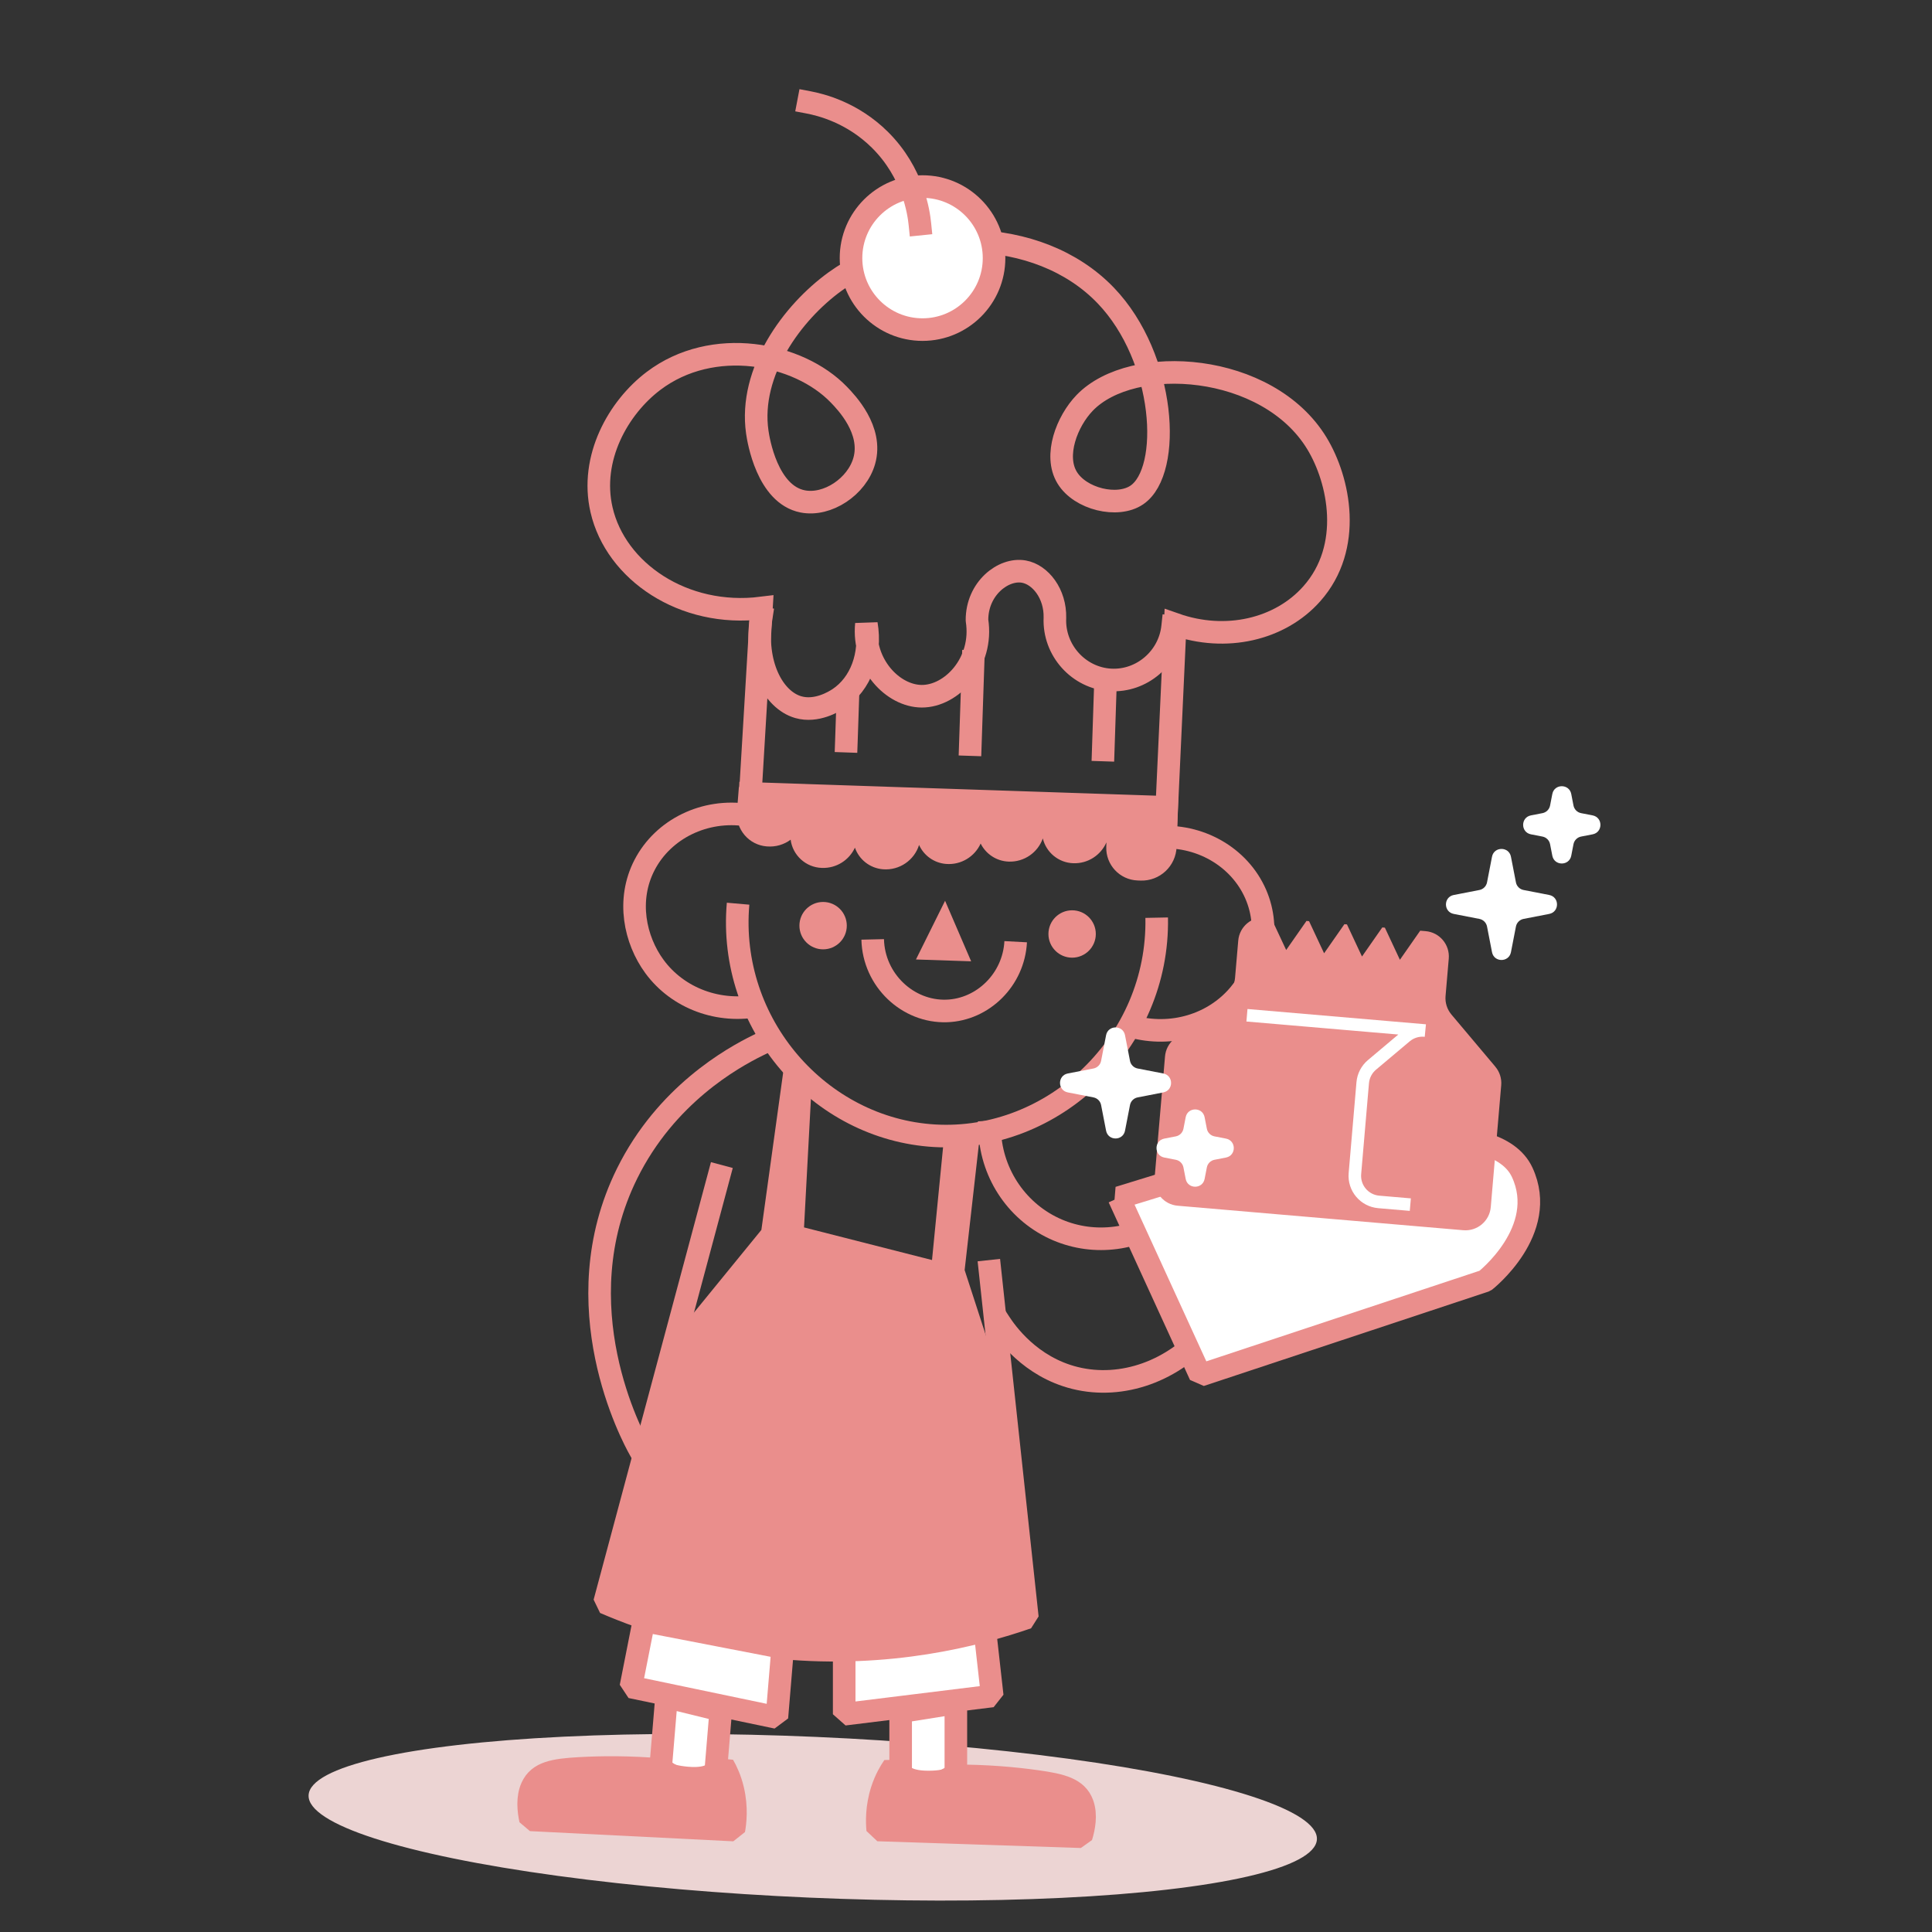 <svg width="390" height="390" viewBox="0 0 390 390" fill="none" xmlns="http://www.w3.org/2000/svg">
<rect x="0" y="0" width="390" height="390" fill="#333333" stroke="none"/>
<ellipse cx="164.065" cy="366.84" rx="101.868" ry="16.235" transform="rotate(2.5 164.065 366.84)" fill="#ECD4D3"/>
<path d="M235.388 166.009C236.001 152.682 236.613 139.354 237.231 126.031C247.434 129.612 258.381 127.105 264.809 119.856C273.167 110.429 270.371 96.949 265.822 89.477C255.909 73.186 228.61 71.316 218.96 81.321C215.383 85.029 212.708 91.939 215.414 96.407C218.038 100.748 225.596 102.567 229.486 99.917C236.654 95.039 235.327 72.289 223.225 59.665C209.482 45.329 184.021 45.679 168.581 56.828C159.959 63.054 151.125 75.05 152.867 87.223C153.1 88.864 154.873 99.801 162.031 101.214C167.031 102.202 173.009 98.22 174.468 93.013C176.215 86.792 170.835 81.215 169.336 79.665C161.155 71.185 143.866 67.856 131.921 76.894C124.793 82.289 119.034 92.486 121.425 102.901C124.277 115.337 137.974 124.689 153.708 122.733C152.943 135.549 152.179 148.361 151.409 161.177C179.402 162.788 207.395 164.398 235.382 166.009H235.388Z" stroke="#EA8E8C" stroke-width="4.559" stroke-miterlimit="10"/>
<path d="M236.71 126.517C236.031 132.87 230.439 137.601 224.188 137.251C217.759 136.892 212.653 131.279 212.947 124.714C213.068 119.866 210.024 115.976 206.67 115.383C202.537 114.653 197.187 118.797 197.218 125.205C198.55 133.746 192.096 140.575 186.063 140.544C180.278 140.519 174.098 134.177 174.893 125.98C175.942 132.216 173.749 138.057 169.321 141C168.359 141.638 164.802 143.796 161.155 142.753C156.019 141.284 152.235 133.893 153.648 124.765" stroke="#EA8E8C" stroke-width="4.559" stroke-linecap="square" stroke-linejoin="bevel"/>
<path d="M186.225 66.534C194.199 66.534 200.663 60.071 200.663 52.097C200.663 44.124 194.199 37.66 186.225 37.66C178.252 37.66 171.788 44.124 171.788 52.097C171.788 60.071 178.252 66.534 186.225 66.534Z" fill="white" stroke="#EA8E8C" stroke-width="4.559" stroke-linecap="square" stroke-linejoin="bevel"/>
<path d="M233.493 185.244C233.99 210.461 212.643 230.663 188.652 229.265C165.431 227.907 146.865 206.732 148.992 182.422" stroke="#EA8E8C" stroke-width="4.559" stroke-miterlimit="10"/>
<path d="M150.882 164.55C142.27 163.213 133.881 167.337 130.112 174.611C126.455 181.667 128.162 189.727 132.118 195.112C136.855 201.56 145.168 204.64 153.333 202.943" stroke="#EA8E8C" stroke-width="4.559" stroke-miterlimit="10"/>
<path d="M216.422 193.319C219.063 193.319 221.204 191.178 221.204 188.537C221.204 185.895 219.063 183.755 216.422 183.755C213.781 183.755 211.64 185.895 211.64 188.537C211.64 191.178 213.781 193.319 216.422 193.319Z" fill="#EA8E8C"/>
<path d="M166.155 191.637C168.796 191.637 170.937 189.496 170.937 186.855C170.937 184.214 168.796 182.073 166.155 182.073C163.514 182.073 161.373 184.214 161.373 186.855C161.373 189.496 163.514 191.637 166.155 191.637Z" fill="#EA8E8C"/>
<path d="M205.029 190.097C204.624 197.771 198.418 203.82 191.118 204.073C183.287 204.347 176.357 197.888 176.165 189.631" stroke="#EA8E8C" stroke-width="4.559" stroke-miterlimit="10"/>
<path d="M190.774 181.83C192.527 185.902 194.285 189.98 196.037 194.053L184.898 193.683C186.858 189.732 188.819 185.781 190.779 181.83H190.774Z" fill="#EA8E8C"/>
<path d="M233.423 169.049C242.105 168.289 250.195 172.965 253.473 180.472C256.649 187.756 254.41 195.684 250.104 200.79C244.947 206.91 236.447 209.427 228.413 207.188" stroke="#EA8E8C" stroke-width="4.559" stroke-miterlimit="10"/>
<path d="M185.693 45.238C185.455 42.898 184.351 34.909 177.644 28.243C172.061 22.696 165.699 21.141 163.196 20.665" stroke="#EA8E8C" stroke-width="4.559" stroke-linecap="square" stroke-linejoin="bevel"/>
<path d="M223.149 137.976L222.704 151.395Z" fill="white"/>
<path d="M223.149 137.976L222.704 151.395" stroke="#EA8E8C" stroke-width="4.559" stroke-linecap="square" stroke-linejoin="bevel"/>
<path d="M196.438 133.533C196.25 139.121 196.063 144.713 195.875 150.301Z" fill="white"/>
<path d="M196.438 133.533C196.25 139.121 196.063 144.713 195.875 150.301" stroke="#EA8E8C" stroke-width="4.559" stroke-linecap="square" stroke-linejoin="bevel"/>
<path d="M171.134 141.309C171.043 144.075 170.952 146.846 170.855 149.612Z" fill="white"/>
<path d="M171.134 141.309C171.043 144.075 170.952 146.846 170.855 149.612" stroke="#EA8E8C" stroke-width="4.559" stroke-linecap="square" stroke-linejoin="bevel"/>
<path d="M148.759 163.796C148.476 167.418 151.176 170.579 154.792 170.862H154.843C156.611 171.004 158.278 170.482 159.6 169.505C160.01 172.63 162.639 175.092 165.891 175.199H165.942C168.865 175.3 171.428 173.603 172.578 171.111C173.404 173.486 175.582 175.264 178.252 175.477C181.59 175.736 184.569 173.633 185.526 170.568C186.478 172.671 188.52 174.206 190.987 174.398C194.026 174.636 196.762 172.909 197.957 170.28C199.001 172.372 201.128 173.841 203.631 173.927C206.777 174.033 209.507 172.068 210.505 169.251C211.184 172.048 213.651 174.155 216.665 174.256C219.633 174.358 222.227 172.605 223.346 170.047L223.316 170.948C223.194 174.581 226.031 177.615 229.663 177.736L230.231 177.757C234.121 177.888 237.378 174.839 237.51 170.948L237.85 160.777L149.251 157.818L149.215 158.877H149.154L148.764 163.806L148.759 163.796Z" fill="#EA8E8C"/>
<path d="M152.933 211.043C147.802 213.571 134.439 221.023 126.592 236.878C113.386 263.564 127.691 290.053 129.125 292.601" stroke="#EA8E8C" stroke-width="4.559" stroke-linecap="square" stroke-linejoin="bevel"/>
<path d="M199.791 228.52C200.227 237.208 205.551 244.897 213.468 248.276C221.001 251.488 229.75 250.313 236.264 245.237C238.797 253.002 241.33 260.773 243.863 268.539C236.993 276.75 226.558 280.524 217.014 278.164C207.932 275.915 203.079 268.954 201.817 267.019" stroke="#EA8E8C" stroke-width="4.559" stroke-linecap="square" stroke-linejoin="bevel"/>
<path d="M198.779 328.821L200.298 342.356L170.411 346.044V331.896L198.779 328.821Z" fill="white" stroke="#EA8E8C" stroke-width="4.559" stroke-linecap="square" stroke-linejoin="bevel"/>
<path d="M225.874 241.767L242.292 277.612L299.783 258.549C299.783 258.549 312.736 248.428 307.275 236.65C301.814 224.873 271.81 231.195 271.81 231.195L275.29 216.707C275.29 216.707 274.758 209.635 267.798 211.682C264.465 212.664 262.641 217.127 262.621 217.153C261.648 218.834 260.671 220.516 259.698 222.198C258.269 225.693 256.836 229.189 255.407 232.679C245.56 235.708 235.712 238.732 225.864 241.762L225.874 241.767Z" fill="white" stroke="#EA8E8C" stroke-width="4.559" stroke-linecap="square" stroke-linejoin="bevel"/>
<path d="M199.857 256.635C202.37 279.937 204.877 303.239 207.39 326.541C197.147 330.087 179.523 334.656 157.68 332.62C142.62 331.217 130.462 327.129 122.033 323.502C129.733 294.794 137.432 266.092 145.127 237.385" stroke="#EA8E8C" stroke-width="4.559" stroke-linecap="square" stroke-linejoin="bevel"/>
<path d="M190.673 228.52C189.827 237.132 188.986 245.743 188.14 254.355L162.305 247.77C162.812 238.312 163.318 228.859 163.825 219.402C161.966 218.049 160.112 216.702 158.253 215.349C156.733 226.327 155.213 237.299 153.693 248.276C148.461 254.694 143.223 261.108 137.99 267.526C133.091 285.595 128.198 303.659 123.299 321.729C132.423 325.756 147.529 331.07 166.864 331.86C184.204 332.569 198.297 329.368 207.39 326.541C205.364 309.911 203.337 293.275 201.311 276.644C199.118 269.892 196.919 263.134 194.726 256.381C195.739 247.43 196.752 238.484 197.765 229.533C195.399 229.194 193.039 228.859 190.673 228.52Z" fill="#EA8E8C"/>
<path d="M192.953 343.764V358.202C192.953 358.202 192.446 359.721 187.38 359.721C182.315 359.721 181.808 357.695 181.808 357.695V345.537C185.521 344.945 189.239 344.357 192.953 343.764Z" fill="white" stroke="#EA8E8C" stroke-width="4.559" stroke-linecap="square" stroke-linejoin="bevel"/>
<path d="M192.405 358.475C199.325 358.445 205.044 359.007 209.304 359.605C214.35 360.314 217.399 361.094 218.514 364.139C219.329 366.368 218.808 368.982 218.26 370.765C204.568 370.309 190.87 369.858 177.178 369.402C177.036 367.903 176.914 364.843 178.054 361.337C178.753 359.184 179.69 357.599 180.394 356.581C181.068 357.482 182.456 359.068 184.65 359.818C188.373 361.094 191.625 359.012 192.405 358.48V358.475Z" fill="#EA8E8C" stroke="#EA8E8C" stroke-width="4.559" stroke-linecap="square" stroke-linejoin="bevel"/>
<path d="M129.986 327.179L127.347 340.538L156.824 346.698L157.999 332.6L129.986 327.179Z" fill="white" stroke="#EA8E8C" stroke-width="4.559" stroke-linecap="square" stroke-linejoin="bevel"/>
<path d="M134.55 342.554C134.149 347.351 133.749 352.143 133.349 356.94C133.349 356.94 133.729 358.496 138.774 358.916C143.82 359.336 144.494 357.361 144.494 357.361L145.502 345.244C141.849 344.347 138.197 343.45 134.545 342.549L134.55 342.554Z" fill="white" stroke="#EA8E8C" stroke-width="4.559" stroke-linecap="square" stroke-linejoin="bevel"/>
<path d="M133.876 357.259C126.982 356.657 121.237 356.738 116.942 356.981C111.851 357.27 108.75 357.791 107.388 360.735C106.39 362.887 106.694 365.537 107.089 367.36C120.771 368.044 134.459 368.733 148.141 369.417C148.41 367.933 148.779 364.894 147.939 361.307C147.422 359.103 146.621 357.442 146.003 356.368C145.259 357.209 143.744 358.673 141.495 359.24C137.68 360.203 134.611 357.857 133.876 357.259Z" fill="#EA8E8C" stroke="#EA8E8C" stroke-width="4.559" stroke-linecap="square" stroke-linejoin="bevel"/>
<path d="M301.849 215.319L292.994 204.802C292.118 203.759 291.687 202.411 291.804 201.059L292.452 193.516C292.695 190.689 290.598 188.202 287.777 187.964L286.687 187.873L282.589 193.744L279.555 187.26L279.033 187.214L274.935 193.086L271.901 186.601L271.642 186.581L271.384 186.561L267.286 192.432L264.251 185.948L263.73 185.902L259.632 191.773L256.597 185.289L255.508 185.198C252.681 184.955 250.194 187.052 249.956 189.874L249.308 197.417C249.191 198.774 248.543 200.031 247.499 200.907L236.983 209.762C235.939 210.638 235.291 211.894 235.174 213.252L233.067 237.841C232.824 240.668 234.921 243.155 237.743 243.393L266.561 245.865L295.38 248.337C298.207 248.58 300.694 246.483 300.932 243.661L303.039 219.073C303.156 217.715 302.73 216.367 301.849 215.329V215.319Z" fill="#EA8E8C"/>
<path d="M284.692 243.17L278.319 242.623C275.412 242.375 273.259 239.817 273.507 236.909L275.082 218.561C275.204 217.163 275.873 215.871 276.942 214.969L283.75 209.24C284.895 208.278 286.328 207.882 287.711 208.029L251.714 204.944" stroke="white" stroke-width="2.533" stroke-miterlimit="10"/>
<path d="M313.355 160.284C313.763 158.182 316.771 158.182 317.179 160.284L317.629 162.605C317.781 163.384 318.39 163.994 319.17 164.145L321.491 164.596C323.593 165.004 323.593 168.012 321.491 168.42L319.17 168.871C318.39 169.022 317.781 169.632 317.629 170.411L317.179 172.732C316.771 174.834 313.763 174.834 313.355 172.732L312.904 170.411C312.753 169.632 312.143 169.022 311.364 168.871L309.043 168.42C306.941 168.012 306.941 165.004 309.043 164.596L311.364 164.145C312.143 163.994 312.753 163.384 312.904 162.605L313.355 160.284Z" fill="white"/>
<path d="M301.182 172.943C301.59 170.842 304.598 170.842 305.006 172.943L306.011 178.118C306.163 178.898 306.772 179.508 307.552 179.659L312.727 180.664C314.828 181.072 314.828 184.08 312.727 184.488L307.552 185.493C306.772 185.644 306.163 186.254 306.011 187.033L305.006 192.208C304.598 194.31 301.59 194.31 301.182 192.208L300.177 187.033C300.026 186.254 299.416 185.644 298.637 185.493L293.462 184.488C291.36 184.08 291.36 181.072 293.462 180.664L298.637 179.659C299.416 179.508 300.026 178.898 300.177 178.118L301.182 172.943Z" fill="white"/>
<path d="M239.345 225.53C239.753 223.428 242.76 223.428 243.168 225.53L243.619 227.851C243.771 228.63 244.38 229.24 245.16 229.391L247.481 229.842C249.582 230.25 249.582 233.258 247.481 233.666L245.16 234.117C244.38 234.268 243.771 234.878 243.619 235.657L243.168 237.978C242.76 240.08 239.753 240.08 239.345 237.978L238.894 235.657C238.742 234.878 238.133 234.268 237.353 234.117L235.032 233.666C232.931 233.258 232.931 230.25 235.032 229.842L237.353 229.391C238.133 229.24 238.742 228.63 238.894 227.851L239.345 225.53Z" fill="white"/>
<path d="M223.276 208.975C223.685 206.873 226.692 206.873 227.1 208.975L228.105 214.15C228.257 214.929 228.866 215.539 229.646 215.69L234.821 216.695C236.923 217.104 236.923 220.111 234.821 220.519L229.646 221.524C228.866 221.676 228.257 222.285 228.105 223.065L227.1 228.24C226.692 230.342 223.685 230.342 223.276 228.24L222.271 223.065C222.12 222.285 221.51 221.676 220.731 221.524L215.556 220.519C213.454 220.111 213.454 217.104 215.556 216.695L220.731 215.69C221.51 215.539 222.12 214.929 222.271 214.15L223.276 208.975Z" fill="white"/>
</svg>
